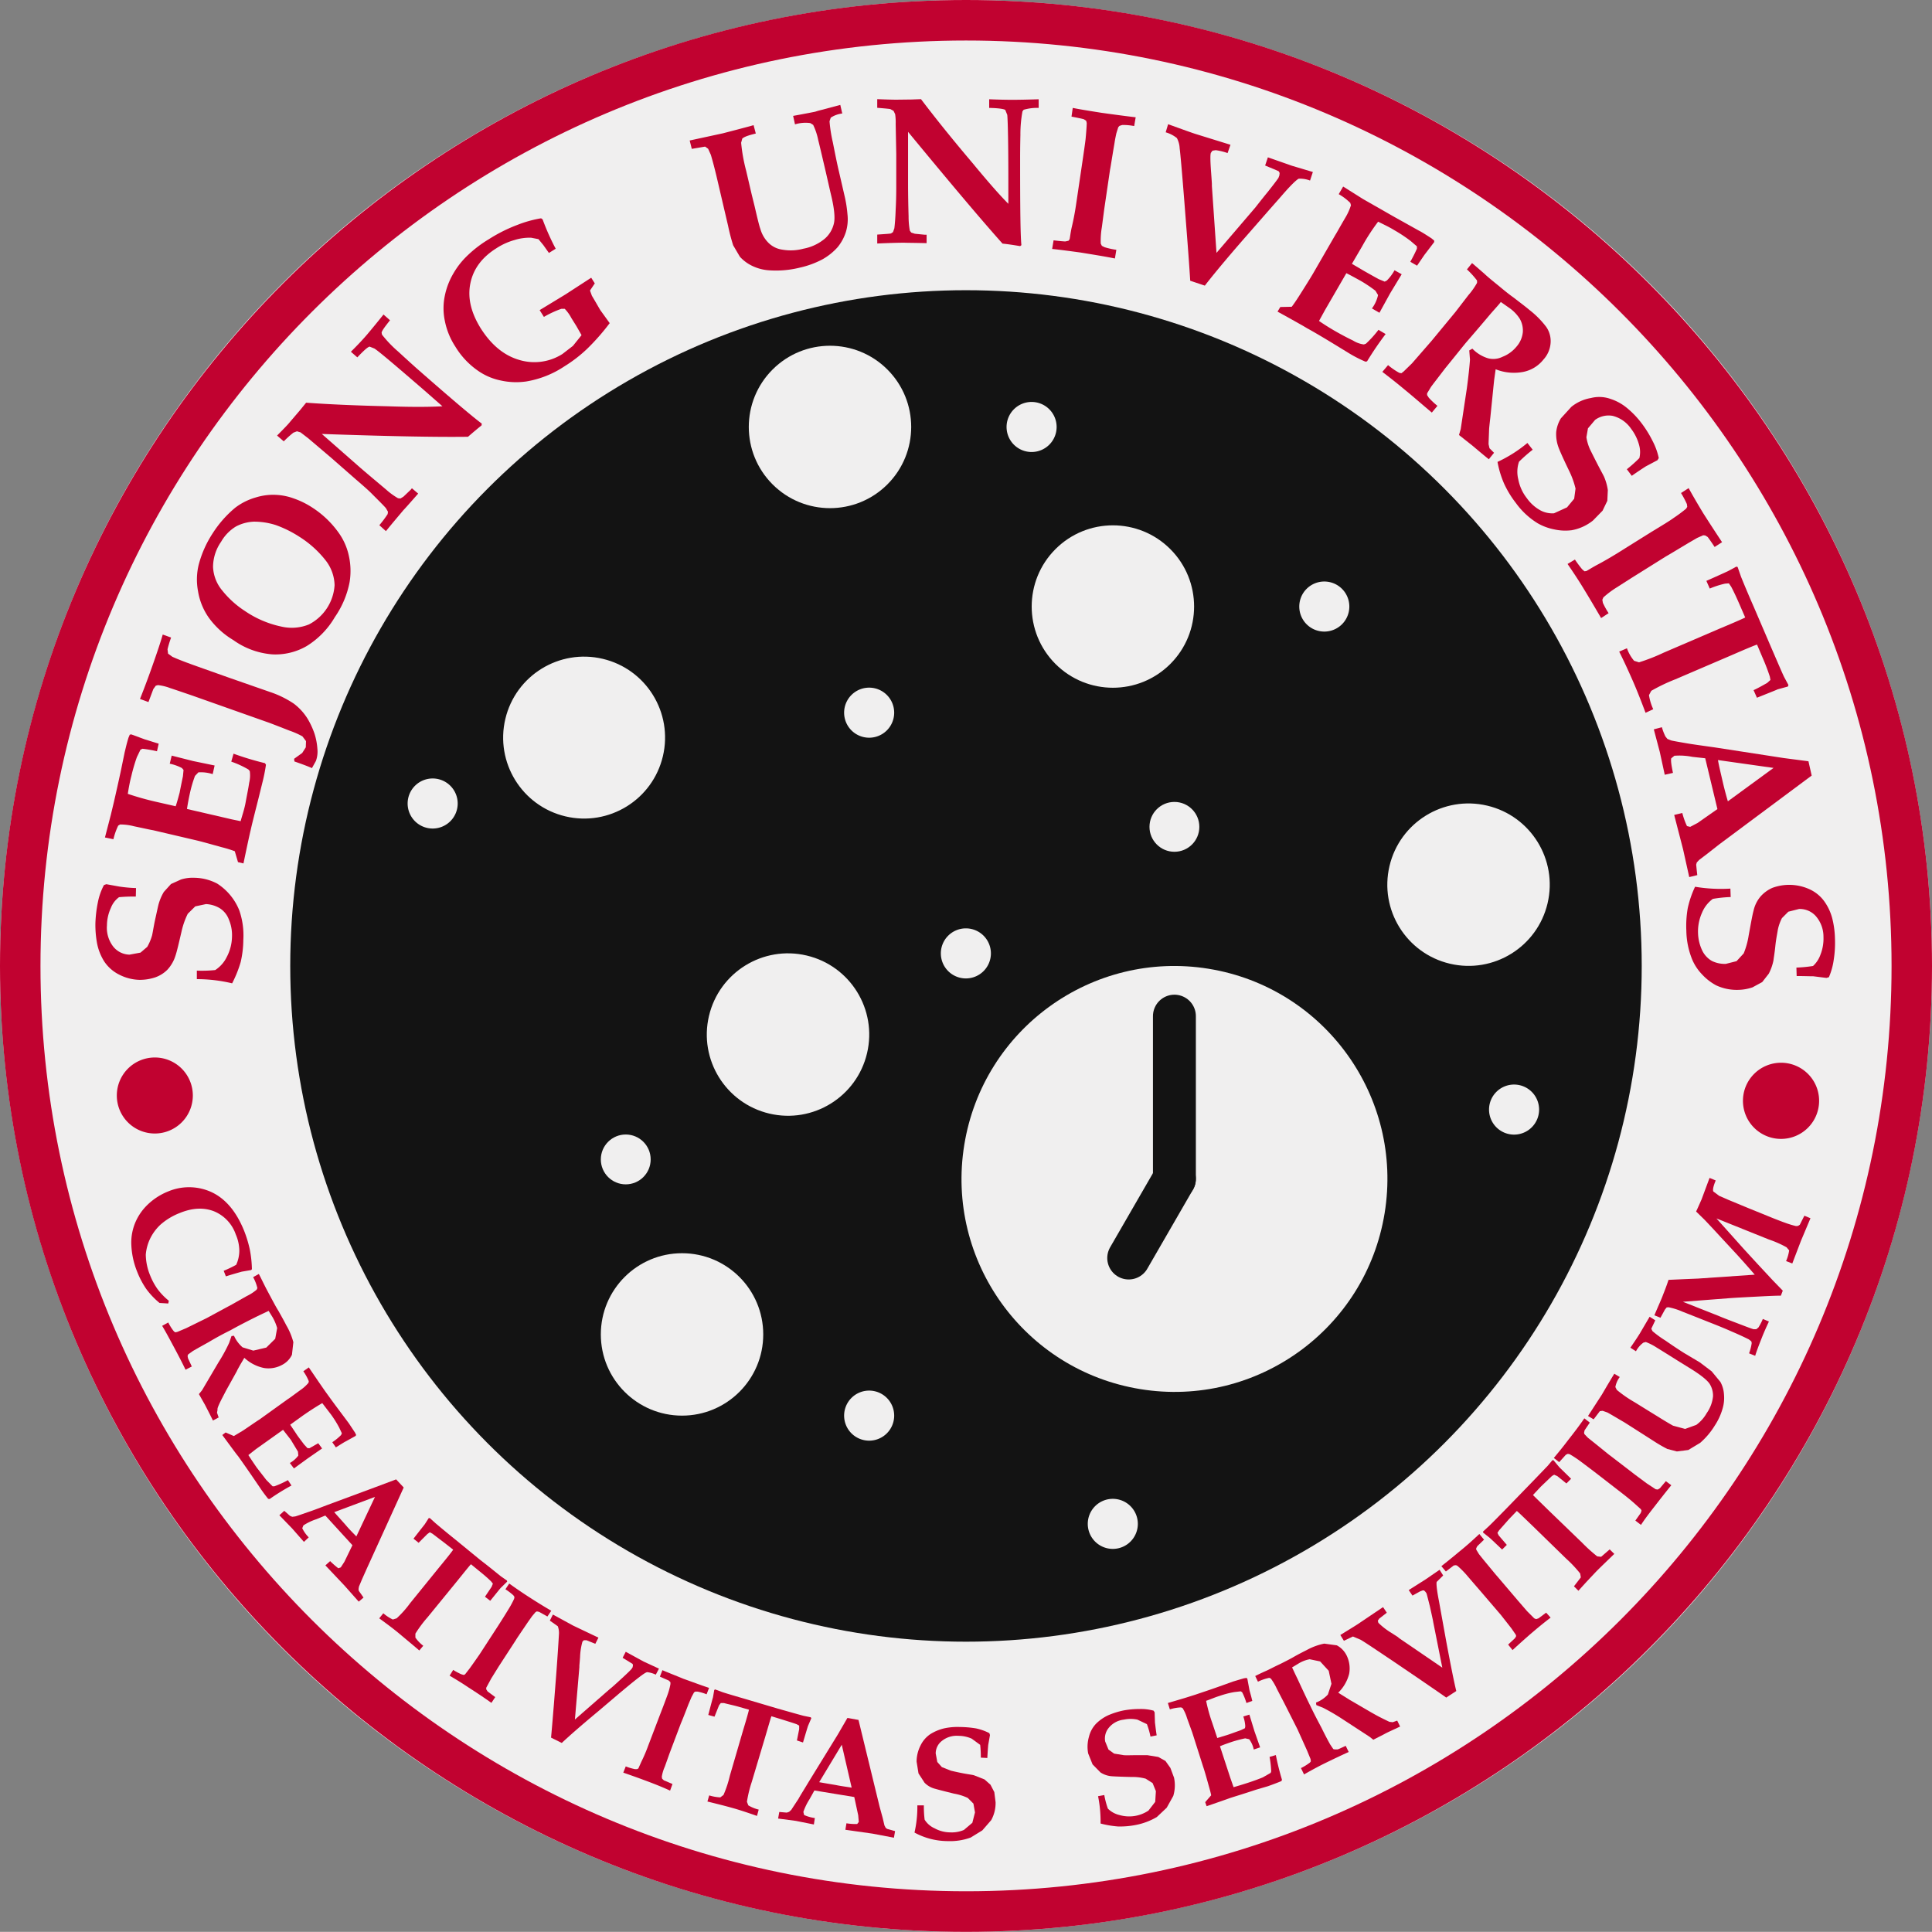 <svg xmlns="http://www.w3.org/2000/svg" viewBox="0 0 540.31 540.27"><rect x="0" y="0" width="540.31" height="540.27" fill="#808080" stroke="none"/><defs><style>.cls-1{fill:#f0efef;}.cls-2{fill:#c10230;}.cls-3{fill:#131313;}.cls-4{fill:none;stroke:#131313;stroke-linecap:round;stroke-width:12px;}</style></defs><g id="Layer_1" data-name="Layer 1"><ellipse class="cls-1" cx="270.16" cy="270.14" rx="270.16" ry="270.14"/><path class="cls-2" d="M270.17,540.27c149,0,270.14-121.23,270.14-270.12S419.16,0,270.17,0,0,121.2,0,270.15,121.19,540.27,270.17,540.27ZM11.32,270.15c0-142.74,116.13-258.82,258.85-258.82S529,127.41,529,270.15s-116,258.77-258.79,258.77S11.32,412.82,11.32,270.15Z"/><path class="cls-2" d="M197.2,41l.84.61.76,1.69c.64,2.16,1.23,4.46,1.86,7.18l1.68,7.2,1.27,5.42a53.3,53.3,0,0,0,1.43,5.5l1.88,3.2a11.18,11.18,0,0,0,3.39,2.53,12.79,12.79,0,0,0,5,1.28,27.44,27.44,0,0,0,8.31-.75,25.14,25.14,0,0,0,6.33-2.3,16.41,16.41,0,0,0,4.31-3.44,12.94,12.94,0,0,0,2.3-4.24,12.23,12.23,0,0,0,.44-5,34.6,34.6,0,0,0-.87-5.37l-1.55-6.72c-.46-1.9-1-4.63-1.67-8a39.78,39.78,0,0,1-.92-5.88l.34-1a7.36,7.36,0,0,1,3.22-1.17L235,29.34,228.73,31l-.75.24c-.63.13-2.71.54-6.17,1.17l.52,2.37a10,10,0,0,1,4.27-.36l.81.5a17.51,17.51,0,0,1,1.41,4.22c.28,1.08,1,4.15,2.16,9.11L232.29,54c1,4,1.3,6.84.93,8.45a8,8,0,0,1-2.53,4.28,13,13,0,0,1-6,2.82,13.55,13.55,0,0,1-5.89.27A6.84,6.84,0,0,1,215,68a8.9,8.9,0,0,1-2.36-4c-.3-.79-.82-2.92-1.61-6.35l-.82-3.31-1.54-6.6a47.08,47.08,0,0,1-1.4-7.82l.31-1.15c.5-.5,1.75-.93,3.79-1.43L210.75,35l-1,.29-3.77,1-3.85,1-9.25,2,.59,2.34Z"/><path class="cls-2" d="M259.14,68V65.64l-.59,0-2.71-.27-1-.33-.39-.52a22.16,22.16,0,0,1-.35-4c-.09-3.2-.15-6.33-.15-9.35V36.87c11.42,13.85,20.19,24.28,26.42,31.26,1.63.16,3.29.43,4.92.7l.36-.27c-.28-2.71-.36-10.47-.36-23.25,0-1.66,0-4.17.08-7.56a35.6,35.6,0,0,1,.58-6.62l.33-.43a13.2,13.2,0,0,1,4.2-.52V27.76c-3,.1-5.48.15-7.37.15s-4.08-.05-6.47-.15v2.42c2.55.05,4.1.28,4.5.57l.56,1.39c.16,1.84.3,7.91.3,18.23V57c-2.67-2.69-6-6.54-10.06-11.45-5.66-6.68-10.4-12.58-14.37-17.82l-2.66.1-4.2.05c-1.14,0-2.94-.05-5.38-.15v2.42c2,.16,3.27.28,3.65.35l.92.51.44.92a15.7,15.7,0,0,1,.15,2.79l.16,8.34v9.26c0,2.56-.07,4.64-.16,6.25-.09,2.8-.28,4.52-.37,5.27l-.38,1.07-.55.37c-.3.1-1.6.16-3.86.33v2.49c3.21-.14,5.7-.22,7.6-.22C253.38,67.91,255.46,67.91,259.14,68Z"/><path class="cls-2" d="M82.05,121l1-.38,1,.3,2.16,1.66,6.4,5.44,7,6.13c1.94,1.68,3.49,3,4.61,4.17,2,2,3.27,3.27,3.71,3.8l.57,1-.09.66a30.82,30.82,0,0,1-2.32,3.1l1.84,1.66c2-2.47,3.67-4.4,4.89-5.87.32-.31,1.7-1.86,4.13-4.63l-1.75-1.49-.36.43-2,1.91-.84.52-.68-.07a19.79,19.79,0,0,1-3.32-2.41c-2.48-2.09-4.86-4.07-7.1-6L90,121.36c17.94.63,31.59.91,40.88.79,1.29-1.12,2.52-2.16,3.8-3.19l.05-.5c-2.2-1.61-8.1-6.57-17.7-15-1.22-1.06-3.11-2.78-5.62-5.09a33.61,33.61,0,0,1-4.58-4.78l-.11-.54c.06-.51.88-1.64,2.35-3.48l-1.82-1.61c-1.89,2.36-3.45,4.26-4.66,5.68s-2.79,3.08-4.46,4.73l1.8,1.57c1.76-1.86,2.89-2.9,3.45-3l1.35.54c1.51,1,6.18,5,14,11.75l5,4.39c-3.83.22-8.91.22-15.23,0q-13.19-.3-22.89-1l-1.7,2.09-2.71,3.17c-.7.9-2,2.18-3.71,3.93l1.87,1.62A28.68,28.68,0,0,1,82.05,121Z"/><path class="cls-2" d="M311.8,72.29l.4-2.43a19.94,19.94,0,0,1-3.3-.73l-.75-.38-.31-.62a22.17,22.17,0,0,1,.31-4.59l.67-5.09,1.64-11.14c.09-.29.46-2.81,1.23-7.32.2-1.35.42-2.22.51-2.7l.54-1.72.35-.38.78-.24a16.78,16.78,0,0,1,3.32.3l.42-2.45c-3.06-.36-6.24-.79-9.6-1.26-3-.48-5.66-.89-8-1.36l-.35,2.43c2,.39,3.17.63,3.49.76l.62.41.15.61c0,.57-.09,2.07-.31,4.4-.12,1.12-.46,3.47-1,7.13l-1.71,11.55c-.28,1.88-.66,3.93-1.17,6.07-.35,1.54-.52,3.17-.61,3.37l-.28.41-.89.2c-.3,0-1.46-.08-3.3-.31l-.4,2.41c2.31.24,5,.6,7.95,1C305.63,71.19,308.82,71.68,311.8,72.29Z"/><path class="cls-2" d="M468,144.89c-.83.63-2.91,1.9-6.05,3.8L452,154.91c-1.66,1-3.43,2.06-5.38,3.08-1.36.73-2.73,1.61-3,1.72l-.51.06-.66-.59a32.86,32.86,0,0,1-2-2.69l-2.06,1.23c1.33,1.95,2.83,4.17,4.38,6.71,1.83,3,3.47,5.78,5,8.42l2.1-1.37a21.12,21.12,0,0,1-1.6-2.88l-.15-.87.28-.65a25.67,25.67,0,0,1,3.62-2.73l4.32-2.76,9.59-6c.31-.15,2.4-1.42,6.34-3.78l2.34-1.36,1.71-.76.57.06.68.42c.23.28.88,1.18,1.95,2.8l2.08-1.34c-1.67-2.51-3.45-5.25-5.28-8.12-1.58-2.61-2.9-4.88-4.07-7l-2.13,1.37a26.6,26.6,0,0,1,1.64,3.09l.1.77-.31.52A42.37,42.37,0,0,1,468,144.89Z"/><path class="cls-2" d="M329.91,41.48c.21,1.61.64,6.48,1.28,14.52L332,66.41c.29,3.81.6,7.88.86,12.1l4.09,1.37c2.09-2.72,5.85-7.29,11.34-13.57l6.49-7.42,3.37-3.82c2.74-3.2,4.45-4.83,5.07-5.1a8,8,0,0,1,3.15.52l.79-2.39-5.84-1.74L354.58,44l-.77,2.29,2.85,1.18.94.42.27.48-.08.71-.26.68c-.43.64-1.42,1.94-2.89,3.8-2.17,2.65-3.3,4.15-3.56,4.46L340.21,70.72,338.92,52v-.57c0-.15-.07-1.18-.2-3-.25-3.25-.29-5.18-.08-5.69l.44-.6L340,42a16.47,16.47,0,0,1,3.31.81l.81-2.32-9.68-3c-.93-.28-3.5-1.22-7.76-2.75L326,37a9,9,0,0,1,3.13,1.61A6.74,6.74,0,0,1,329.91,41.48Z"/><path class="cls-2" d="M373.48,65.64l-6.35,11q-1.12,1.89-3.73,6c-.92,1.45-1.68,2.54-2.15,3.15l-3.2.07-.77,1.29c5.12,2.81,7.84,4.37,8.19,4.61,1.49.8,4.16,2.36,7.93,4.66l3.92,2.4a34.79,34.79,0,0,0,4.56,2.33l.44-.1a89.86,89.86,0,0,1,5.19-7.63l-2-1.18A30.36,30.36,0,0,1,382,96.12l-.58.21a7.43,7.43,0,0,1-3-1.08c-1.56-.75-3.24-1.63-5-2.64s-3.3-2-4.54-2.85l1.65-3,6-10.36c1.08.53,2.42,1.27,4,2.14a38.34,38.34,0,0,1,4.13,2.77l.73,1.21a9.67,9.67,0,0,1-1.71,3.74l2.1,1.21,3-5.45L392,76.7l-2-1.12a12.5,12.5,0,0,1-2.17,2.89l-.58.29-1.67-.69c-2.34-1.28-3.68-2.06-4.1-2.29l-3.4-2,2.92-5a56.29,56.29,0,0,1,4.41-6.78c1.53.76,3.09,1.48,4.56,2.39a41,41,0,0,1,4.53,3l1.76,1.51v.65a40.06,40.06,0,0,1-1.85,3.66l1.89,1.09c1.37-2,2.13-3.15,2.29-3.32l2.5-3.28v-.42l-.75-.62c-1.71-1.12-2.84-1.82-3.47-2.13l-5-2.79c-2.8-1.54-5.26-3-7.47-4.24l-3.22-1.84-5.55-3.49-1.24,2.13a15.36,15.36,0,0,1,3.24,2.45l.18.65a15.77,15.77,0,0,1-1.59,3.51C374.64,63.6,373.75,65.26,373.48,65.64Z"/><path class="cls-2" d="M33.06,230.89l.53-.31a15,15,0,0,1,3.86.49c3.09.65,4.87,1.05,5.35,1.11l12.34,2.89c1.47.35,3.75,1,6.82,1.85a33.28,33.28,0,0,1,3.7,1.14l.9,3.05,1.53.36c1.18-5.69,1.87-8.8,2-9.26.34-1.59,1.11-4.6,2.2-8.92l1.09-4.42a47.82,47.82,0,0,0,1-5l-.28-.44a83.58,83.58,0,0,1-8.79-2.65L64.68,213a26.89,26.89,0,0,1,4.78,2.19l.39.44a8.67,8.67,0,0,1-.16,3.26c-.25,1.71-.64,3.53-1,5.53s-1,3.74-1.39,5.24c-1-.23-2.08-.4-3.39-.73l-11.62-2.69c.18-1.2.44-2.68.83-4.45A35.49,35.49,0,0,1,54.53,217l.95-1a10.9,10.9,0,0,1,4,.49l.54-2.41-6-1.24-6-1.52-.55,2.26a12.73,12.73,0,0,1,3.4,1.21l.46.53-.17,1.77c-.54,2.6-.85,4.14-.92,4.56-.37,1.4-.72,2.68-1.11,3.83l-5.59-1.27a80.78,80.78,0,0,1-7.8-2.2c.27-1.73.58-3.43,1-5a47.62,47.62,0,0,1,1.54-5.27l1-2.07.57-.27a35.7,35.7,0,0,1,4.05.7l.48-2.12c-2.29-.7-3.61-1.14-3.85-1.19l-3.82-1.41-.42.08-.36.85c-.61,2-.87,3.36-1.05,4l-1.15,5.58c-.67,3.08-1.29,5.85-1.87,8.37L31,227.86l-1.65,6.35,2.37.49A18.18,18.18,0,0,1,33.06,230.89Z"/><path class="cls-2" d="M407,87.29l-6.66,8.06-5.45,6.26-2.33,2.27-.64.5-.59-.11a18.76,18.76,0,0,1-3.14-2.16L386.59,104c2,1.52,4.14,3.2,6.36,5.06,2.56,2.1,5,4.24,7.48,6.32L402,113.5a21.37,21.37,0,0,1-2.41-2.26l-.48-.74V110l1.08-1.78c.33-.48,1.65-2.17,4-5.25,2-2.44,3.85-4.77,5.62-6.94,1.18-1.39,3.51-4.05,6.91-8.1,1.54-1.78,2.6-2.89,3-3.48L422,86.05a10.82,10.82,0,0,1,3,3.06,6.59,6.59,0,0,1,.88,3.78A7.21,7.21,0,0,1,424.06,97a9.46,9.46,0,0,1-3.86,2.78,5.79,5.79,0,0,1-4.05.42,10.18,10.18,0,0,1-4.38-2.69l-.87.49.2,2.58c-.14,2-.43,4.7-.87,8L408.51,120l-.48,1.66,3.52,2.78c1,.82,2.59,2.2,4.82,4l1.46-1.81-1.27-1.27-.26-1.13c0-.49.07-1.83.15-4.22,0-.14.11-1.25.35-3.33l.8-7.89.06-.61.2-1.91.42-3a13.79,13.79,0,0,0,7.8.72,9.58,9.58,0,0,0,5.57-3.44,7.64,7.64,0,0,0,2-4.71,6.93,6.93,0,0,0-1.22-4.41,25.25,25.25,0,0,0-4.71-4.75c-1.18-1-2.7-2.13-4.54-3.55-1.16-.82-2.5-1.9-4-3.16-1.81-1.46-3.19-2.59-4.1-3.46-1.95-1.69-3.06-2.66-3.4-2.93l-1.43,1.76a23.74,23.74,0,0,1,2.83,3.12v.64a19.92,19.92,0,0,1-2.43,3.45Z"/><path class="cls-2" d="M427,139.32a12.18,12.18,0,0,1-2.4-5.31,8.64,8.64,0,0,1,.21-4.88,42,42,0,0,1,3.83-3.36l-1.48-1.89a37.91,37.91,0,0,1-8.36,5.3,27.11,27.11,0,0,0,1.87,6.14,27.47,27.47,0,0,0,3.26,5.34,21.16,21.16,0,0,0,6.09,5.67,15,15,0,0,0,4.58,1.71,14.26,14.26,0,0,0,4.91.25,13.24,13.24,0,0,0,6-2.73l2.67-2.74,1.33-2.76.14-3a14.63,14.63,0,0,0-1.07-3.77c-.29-.61-.91-1.7-1.84-3.51s-1.6-3.16-2.08-4.13a13,13,0,0,1-1-3.37l.43-2.48,2-2.37A6.4,6.4,0,0,1,451,116.3a8.84,8.84,0,0,1,5.18,3.64,12.88,12.88,0,0,1,2.19,4.42,7.19,7.19,0,0,1,.1,3.75,39.54,39.54,0,0,1-3.5,3.12l1.38,1.84c1.59-1.13,2.93-2,3.92-2.64l3.26-1.73.37-.59a18.6,18.6,0,0,0-1.76-4.84,30.85,30.85,0,0,0-3.12-5,24.92,24.92,0,0,0-4-4.16,13.93,13.93,0,0,0-4.65-2.56,9.42,9.42,0,0,0-5.44-.24,11.8,11.8,0,0,0-5.49,2.48L436.52,117a9.24,9.24,0,0,0-1.31,3.86,10.8,10.8,0,0,0,.71,4.42c.4,1.05,1.35,3.17,2.89,6.36a23.84,23.84,0,0,1,1.81,5l-.38,2.84-2,2.41-3.64,1.66a7,7,0,0,1-4-.93A11.41,11.41,0,0,1,427,139.32Z"/><path class="cls-2" d="M43.42,273.33a9,9,0,0,0,3.39-2.13,10.23,10.23,0,0,0,2.26-3.92c.37-1.06.9-3.33,1.69-6.73a22,22,0,0,1,1.75-5l2.1-2.07,3-.64A8.29,8.29,0,0,1,61.47,254,6.32,6.32,0,0,1,64,257.14a11.13,11.13,0,0,1,.88,4.84,12.6,12.6,0,0,1-1.47,5.67,9.13,9.13,0,0,1-3.22,3.64,36.42,36.42,0,0,1-5.14.16l0,2.38A42.43,42.43,0,0,1,64.92,275a33,33,0,0,0,2.39-5.95,28.42,28.42,0,0,0,.74-6.25,21.32,21.32,0,0,0-1.13-8.2,15.91,15.91,0,0,0-6.18-7.49,14.11,14.11,0,0,0-6.38-1.63,11,11,0,0,0-3.74.48l-2.8,1.27-2,2.21a14,14,0,0,0-1.54,3.71c-.14.58-.42,1.87-.85,3.82s-.65,3.48-.89,4.59a14.24,14.24,0,0,1-1.36,3.24l-1.88,1.61-3.08.57a6,6,0,0,1-4.52-2.21,8.61,8.61,0,0,1-1.79-6,11.88,11.88,0,0,1,1.1-4.86,6.66,6.66,0,0,1,2.28-3,42.47,42.47,0,0,1,4.69-.17l.06-2.38a39.63,39.63,0,0,1-4.66-.42l-3.64-.66-.67.24a17.55,17.55,0,0,0-1.71,4.88,35,35,0,0,0-.68,5.81,28.4,28.4,0,0,0,.48,5.69,14.82,14.82,0,0,0,2,5,10.79,10.79,0,0,0,4.1,3.63,13.13,13.13,0,0,0,5.8,1.5A13.79,13.79,0,0,0,43.42,273.33Z"/><path class="cls-2" d="M512.4,256.78a14.39,14.39,0,0,0-2.3-4.83,10.39,10.39,0,0,0-4.3-3.37,13.63,13.63,0,0,0-10.15-.27,9.55,9.55,0,0,0-3.31,2.43,9.24,9.24,0,0,0-1.95,4c-.3,1.06-.71,3.36-1.34,6.81a22.22,22.22,0,0,1-1.4,5.08l-2,2.17-3,.76a8.11,8.11,0,0,1-3.9-.82,6.73,6.73,0,0,1-2.74-3,12.07,12.07,0,0,1-1.13-4.75,12.78,12.78,0,0,1,1.13-5.77,9.06,9.06,0,0,1,3-3.83,34.45,34.45,0,0,1,5-.52l-.08-2.36a43.65,43.65,0,0,1-9.88-.52,27.93,27.93,0,0,0-2.05,6,28.7,28.7,0,0,0-.39,6.31,22.21,22.21,0,0,0,1.64,8.05A13.66,13.66,0,0,0,476,272.5a14.92,14.92,0,0,0,3.94,3.06,13.62,13.62,0,0,0,6.44,1.26,12.82,12.82,0,0,0,3.74-.7l2.71-1.47,1.84-2.36a14.2,14.2,0,0,0,1.31-3.73c.06-.63.31-1.92.51-3.92s.53-3.47.7-4.59a12.74,12.74,0,0,1,1.15-3.28l1.79-1.8,3-.76a6,6,0,0,1,4.63,1.93,8.78,8.78,0,0,1,2.2,5.92,12.21,12.21,0,0,1-.84,4.92,7.82,7.82,0,0,1-2.08,3.17,38.37,38.37,0,0,1-4.65.45l.07,2.36c1.92,0,3.54.07,4.67.07l3.67.46.68-.21a18.88,18.88,0,0,0,1.36-4.95,30.13,30.13,0,0,0,.33-5.87A25.2,25.2,0,0,0,512.4,256.78Z"/><path class="cls-2" d="M478.16,164.6a24.35,24.35,0,0,1,4.29-1.38l1.05-.08.64.93c.73,1.36,1.49,3,2.3,4.86l1.63,3.76c-.49.26-2.87,1.33-7.13,3.1l-15.68,6.74a53.27,53.27,0,0,1-6.89,2.7L457,184.8a11,11,0,0,1-2-3.5l-2.17.93c1.55,3.1,2.85,6,3.92,8.44,1,2.3,2.15,5.2,3.45,8.67l2.15-1a14.58,14.58,0,0,1-1.19-3.94l.64-1.2a49.89,49.89,0,0,1,6.7-3.21l15.67-6.72c4.16-1.81,6.55-2.8,7.21-3l1.58,3.73c.88,2,1.54,3.81,2,5.23l.17.93-.94.85c-1.2.66-2.42,1.38-3.78,2l.94,2.12c3.7-1.48,5.65-2.25,5.77-2.34L500,192l.16-.43-1.24-2.3c-.68-1.45-1.95-4.43-3.84-8.79l-4.53-10.56c-1.87-4.27-3.07-7.18-3.67-8.68l-.93-2.67-.35-.11-2.39,1.29c-.47.21-2.46,1.14-6,2.7Z"/><path class="cls-2" d="M479.42,209c-3.74-.52-6.2-.87-7.43-1.08-2.7-.46-4.26-.74-4.68-.86l-1-.41-.54-.67a14.56,14.56,0,0,1-1-2.6l-2.26.59,1.67,6.31,1.39,6.39,2.3-.52c-.47-2.24-.65-3.59-.47-4.09l.86-.7a18.23,18.23,0,0,1,5,.3l3.63.4,3.41,14.21-5.52,3.87-2.1,1.1-.89-.21a19.64,19.64,0,0,1-1.31-3.67l-2.27.55,2.49,9.63,1.72,7.75,2.25-.55-.14-1.22-.17-1.71.17-.61.65-.7,2.24-1.7,3.39-2.66,25.85-19.24-.9-4-6.91-.9Zm3.8,15.1c-.47-1.61-1-3.53-1.47-5.61s-1-4.18-1.3-5.93L496,214.76Z"/><path class="cls-2" d="M498.11,297.21a10.65,10.65,0,1,0,10.63,10.65A10.64,10.64,0,0,0,498.11,297.21Z"/><path class="cls-2" d="M503.34,342.52l-.49.32-.57.05a26.44,26.44,0,0,1-3.24-1c-.28-.08-1.3-.48-3-1.14L489,337.89l-5.67-2.35-2.53-1.1-1.66-1.24c-.17-.5,0-1.4.59-2.84l.09-.23-1.72-.71-2.25,6.05c-.24.52-.71,1.64-1.51,3.35l2.28,2.22c.59.61,2.16,2.27,4.67,5l4.51,4.86c1.19,1.32,2.82,3.11,4.93,5.58l-15.82,1.09-3.59.15-4.7.21c-.46,1.43-1,2.85-1.55,4.22-.37,1.06-1.23,2.89-2.4,5.69l1.7.68,1.25-2.28.49-.6.51-.05a18.84,18.84,0,0,1,3.89,1.23c2.06.81,4.53,1.78,7.23,2.86,3.05,1.19,5.21,2.09,6.44,2.65,2.55,1.08,4.16,1.88,4.91,2.25l.69.55.11.46a13.14,13.14,0,0,1-.74,2.89l1.71.69c.39-1.28,1-2.89,1.84-5,.61-1.57,1.3-3.08,2-4.59l-1.7-.72a15.21,15.21,0,0,1-1.24,2.4l-.59.47h-.77c-.33-.07-1.63-.55-3.92-1.43s-4.27-1.61-5.9-2.31l-9.94-3.93,12.94-1c2-.15,5-.3,9-.51,2.31-.12,4.14-.2,5.46-.2l.54-1.4-2.83-2.92-4.37-4.7-3.77-4.11-7.58-8.47,14.66,5.89a29.68,29.68,0,0,1,4.94,2.18l.73.86a11.22,11.22,0,0,1-.86,3l1.74.67,2.42-6.33,2.66-6.32-1.7-.71C503.83,341.53,503.44,342.34,503.34,342.52Z"/><path class="cls-2" d="M478.69,383.51,475.37,381,471,378.4c-1.34-.84-3.1-2-5.24-3.49a30,30,0,0,1-3.62-2.64l-.33-.68,1.11-2.34-1.58-1-2.47,4.21-.29.5c-.29.47-1.1,1.74-2.62,3.94l1.56,1a7.11,7.11,0,0,1,2.07-2.41l.68-.18a15.86,15.86,0,0,1,3,1.53c.71.43,2.7,1.66,6,3.74l3.8,2.35c2.63,1.64,4.28,3,5,4a6.21,6.21,0,0,1,1,3.57,9.84,9.84,0,0,1-1.76,4.69,10.41,10.41,0,0,1-2.92,3.3l-3.12,1.13-3.38-.91c-.52-.28-2-1.13-4.26-2.55l-2.18-1.34-4.29-2.66a34.25,34.25,0,0,1-5-3.46l-.4-.79a6.63,6.63,0,0,1,1.23-2.81l-1.53-.92-.43.7-1.51,2.52L448,390l-3.89,6,1.57.94,1.74-2.29.77-.1,1.34.47c1.45.8,3,1.75,4.8,2.79l4.71,3,3.58,2.29a39.59,39.59,0,0,0,3.67,2.12l2.68.7,3.19-.41,3.32-2a20.76,20.76,0,0,0,4.08-4.83,17,17,0,0,0,2.14-4.6,10.51,10.51,0,0,0,.43-4.16,8.22,8.22,0,0,0-1-3.45Z"/><path class="cls-2" d="M464.21,416.21l-.59.36-.59-.08-2.45-1.61-3.21-2.38-7.05-5.42c-.22-.12-1.7-1.36-4.53-3.63l-1.7-1.35-1-1.05-.08-.38.14-.66,1.46-2.16-1.53-1.19c-1.36,2-2.89,4-4.53,6.08-1.45,1.93-2.77,3.52-4,5l1.5,1.17,1.86-2.06.54-.26.51.09a29.13,29.13,0,0,1,2.88,1.88c.66.49,2.18,1.63,4.49,3.39l7.27,5.63c1.15.9,2.44,1.91,3.75,3.1l1.54,1.39.19.4-.23.67-1.5,2.11,1.57,1.21c1-1.53,2.26-3.2,3.74-5.09,1.66-2.14,3.22-4.13,4.74-6l-1.52-1.14Z"/><path class="cls-2" d="M430.27,452.59l-.68.22-.52-.22-2-2-2.68-3.1-5.73-6.73c-.18-.17-1.4-1.68-3.72-4.47l-1.33-1.66-.77-1.27V433l.29-.57,1.9-1.84L413.72,429c-1.75,1.65-3.65,3.36-5.69,5-1.8,1.51-3.5,2.87-4.93,4l1.26,1.49,2.21-1.69.62-.08.39.18a25.48,25.48,0,0,1,2.49,2.47c.56.66,1.77,2.08,3.65,4.24l6,7c.94,1.2,1.95,2.47,3,3.83l1.19,1.73.11.39-.35.6-1.9,1.77,1.24,1.54c1.38-1.29,2.94-2.68,4.71-4.24,2.08-1.79,4-3.37,5.93-4.84L432.4,451Z"/><path class="cls-2" d="M191.14,469.5c-2.24-.93-4.19-1.68-5.89-2.41l-.7,1.8c1.48.67,2.29,1,2.53,1.13l.42.45v.5a18.78,18.78,0,0,1-.95,3.37c-.28.78-.93,2.54-2,5.28l-3.25,8.53a44,44,0,0,1-1.92,4.51l-.86,1.92-.36.18h-.6A14.73,14.73,0,0,1,175,494l-.69,1.74c1.77.62,3.74,1.3,6,2.15,2.53.93,4.94,1.89,7.09,2.88l.67-1.85c-1.3-.55-2.13-.93-2.39-1l-.51-.48-.09-.54a11.16,11.16,0,0,1,.85-2.85l1.34-3.76L190.4,482c.13-.27.84-2,2.14-5.39l.85-2,.7-1.3.34-.23h.65a13.77,13.77,0,0,1,2.53.75l.69-1.79C196,471.28,193.68,470.4,191.14,469.5Z"/><path class="cls-2" d="M147.61,446.42c-2-1.3-3.73-2.5-5.2-3.56l-1.06,1.6a17.09,17.09,0,0,1,2.21,1.68l.32.47-.1.53a27,27,0,0,1-1.63,3c-.47.77-1.44,2.36-3,4.78l-5,7.7c-.85,1.23-1.79,2.58-2.82,4l-1.25,1.61-.38.2-.68-.2a15.88,15.88,0,0,1-2.28-1.22l-1,1.61c1.59.95,3.37,2,5.35,3.35,2.27,1.45,4.41,2.88,6.34,4.26l1.07-1.61-2.14-1.59-.38-.59V472l1.41-2.6,2.14-3.44,4.81-7.4c.12-.24,1.21-1.84,3.22-4.81l1.25-1.77.95-1.12.38-.21.63.13,2.32,1.3,1.08-1.61Q151,448.62,147.61,446.42Z"/><path class="cls-2" d="M447.78,435.38l-1.09-.12a43.22,43.22,0,0,1-4.21-3.8L433,422.31c-2.53-2.48-3.95-3.84-4.28-4.21l2.17-2.32,3.14-3,.61-.35.88.38,2.55,2.06,1.31-1.31c-2.22-2.2-3.36-3.25-3.45-3.42l-1.48-1.77h-.3l-1.34,1.6c-.84.86-2.56,2.68-5.11,5.3l-6.21,6.4c-2.47,2.53-4.19,4.27-5.1,5.14l-1.62,1.5,0,.3,1.62,1.29c.29.2,1.51,1.38,3.7,3.45l1.31-1.3-2.27-2.65-.35-.71.44-.68,2.78-3.15,2.2-2.29c.37.25,1.81,1.68,4.39,4.15l9.43,9.19a34,34,0,0,1,3.9,4.15l.18,1.08-1.92,2.49,1.25,1.25c1.81-2.05,3.46-3.78,4.9-5.31,1.34-1.36,3.07-3,5.13-5l-1.29-1.26Z"/><path class="cls-2" d="M222.82,482.21l.68.38v1l-.63,3.15,1.7.57c.89-3,1.36-4.53,1.41-4.65l.92-2.15-.17-.25-2-.41c-1.23-.32-3.62-1-7.16-2l-8.51-2.52c-3.43-1-5.75-1.68-7-2.09l-2.06-.77-.25.16-.36,2.07c-.12.36-.55,2-1.31,4.91l1.74.48,1.28-3.19.48-.62h.88c1.14.32,2.53.59,4,1l3,.86c-.09.45-.61,2.38-1.65,5.78l-3.69,12.66a31.27,31.27,0,0,1-1.78,5.4l-.9.68a12.46,12.46,0,0,1-3.1-.55l-.5,1.71c2.67.65,5,1.24,7,1.8s4.16,1.28,6.86,2.23l.48-1.77a10.84,10.84,0,0,1-2.9-1.18l-.39-1a34.1,34.1,0,0,1,1.34-5.53L214,485.76c1-3.37,1.54-5.32,1.74-5.79l3,.92C220.31,481.39,221.69,481.8,222.82,482.21Z"/><path class="cls-2" d="M119.57,452.3l8.33-10.2c2.18-2.7,3.43-4.26,3.81-4.64l2.44,2c1.31,1.05,2.4,2,3.24,2.85l.45.58-.36.9-1.85,2.76,1.47,1.13c1.93-2.37,2.94-3.66,3.06-3.72l1.68-1.65-.07-.29-1.66-1.16c-1-.78-2.9-2.37-5.79-4.59l-6.89-5.64c-2.81-2.25-4.68-3.84-5.61-4.62l-1.62-1.46h-.3l-1.13,1.76c-.23.28-1.31,1.66-3.13,4l1.43,1.15,2.44-2.44.69-.5.74.4,3.34,2.54,2.46,1.93c-.24.37-1.49,2-3.76,4.74l-8.27,10.2a28.46,28.46,0,0,1-3.79,4.26l-1.06.33a11.52,11.52,0,0,1-2.66-1.75l-1.14,1.42c2.19,1.6,4.09,3,5.7,4.36s3.35,2.78,5.5,4.63l1.11-1.32a10.22,10.22,0,0,1-2.2-2.29l0-1.1A34.46,34.46,0,0,1,119.57,452.3Z"/><path class="cls-2" d="M403.16,451.85l-.72-4c-.63-3.16-.79-5-.65-5.45l1.81-1.8-1-1.59-3.9,2.68-4.73,3,1.05,1.54,2.09-1.16.73-.28.42,0,.41.41.28.41c.17.58.47,1.78.93,3.6.59,2.68.9,4.06.94,4.42l2.54,12.75-12.08-8.25-.36-.32L389,456.58a19.48,19.48,0,0,1-3.52-2.74l-.16-.59.41-.59,2.11-1.64-1.05-1.57-6.51,4.39c-.63.46-2.46,1.57-5.44,3.41l1,1.62,2.53-1.2,2.13.9c1.09.62,4.24,2.74,9.48,6.26l6.7,4.55c2.49,1.72,5.09,3.47,7.78,5.37l2.81-1.83c-.64-2.58-1.54-7.12-2.74-13.51Z"/><path class="cls-2" d="M181,467.64a7.75,7.75,0,0,1,2.4.7l.89-1.68-4.32-2L175,461.94l-.87,1.68,2.06,1.27.73.44.1.42-.1.53-.31.48c-.42.47-1.32,1.35-2.69,2.6-1.93,1.77-3,2.74-3.31,2.94l-9.83,8.59,1.25-14.63,0-.39c0-.14.09-.95.19-2.38a18.26,18.26,0,0,1,.67-4.38l.39-.4.72,0,2.49,1,.87-1.72-7.09-3.38-5.65-3.08-.85,1.7,2.23,1.57a5.51,5.51,0,0,1,.31,2.33c-.07,1.25-.29,5-.77,11.37l-.63,8.09c-.25,2.92-.49,6.05-.8,9.36l3,1.49c1.9-1.8,5.35-4.84,10.36-9l5.88-5,3-2.49C179,468.82,180.45,467.71,181,467.64Z"/><path class="cls-2" d="M389.48,481.64l-.92-.11c-.29-.14-1.29-.61-2.94-1.45-.09-.05-.88-.46-2.29-1.27L378,475.7l-.43-.24-1.27-.8-2.05-1.27a11.33,11.33,0,0,0,3.06-5.28,8.23,8.23,0,0,0-.69-5.1,6.37,6.37,0,0,0-2.77-2.87l-3.51-.48a17.16,17.16,0,0,0-4.88,1.79c-1.07.54-2.39,1.2-4,2.13-.93.52-2.13,1.13-3.49,1.81-1.63.75-2.82,1.41-3.77,1.84-1.8.79-2.85,1.34-3.16,1.49l.76,1.59a13.63,13.63,0,0,1,3.17-1.08l.44.2a16.12,16.12,0,0,1,1.68,2.87l2.14,4.13,3.65,7.23,2.63,5.84,1,2.43.09.66-.27.34a14.63,14.63,0,0,1-2.5,1.54l.86,1.77c1.68-.95,3.57-2,5.58-3,2.33-1.14,4.62-2.24,6.91-3.27l-.83-1.72c-1.32.59-2.1,1-2.35,1h-.71l-.41-.09-.92-1.36c-.17-.33-1.05-1.86-2.36-4.55-1.13-2.13-2.23-4.22-3.18-6.24-.61-1.2-1.82-3.75-3.54-7.47-.83-1.68-1.31-2.79-1.54-3.22l1.84-1.11a9.15,9.15,0,0,1,3.09-1.18l2.92.61,2.4,2.61.77,3.65-1,3a8.79,8.79,0,0,1-3.32,2.25l.09.7,1.86.74a57.3,57.3,0,0,1,5.42,3.16L383,485.7l1.07.84,3.07-1.57c.87-.5,2.39-1.15,4.42-2.12l-.81-1.66Z"/><path class="cls-2" d="M62,391.24s.46-.87,1.21-2.33l3-5.4.2-.44.74-1.34,1.18-2a11.41,11.41,0,0,0,5.5,2.85,7.92,7.92,0,0,0,5-.84,6.13,6.13,0,0,0,2.82-2.87l.39-3.51a18.83,18.83,0,0,0-2-4.77c-.53-1.06-1.27-2.37-2.18-4-.59-.92-1.19-2.07-1.93-3.43-.85-1.61-1.51-2.81-1.95-3.71-.89-1.78-1.4-2.85-1.6-3.16l-1.59.88a12,12,0,0,1,1.19,3.08l-.22.44a12.86,12.86,0,0,1-2.76,1.78l-4,2.26-7.21,3.9-5.74,2.82-2.37,1-.62.16-.4-.24a13.15,13.15,0,0,1-1.6-2.52l-1.71.94c1,1.66,2,3.53,3.07,5.53,1.21,2.25,2.39,4.48,3.47,6.74l1.75-.9-1.06-2.3-.12-.62.14-.44,1.31-.95c.35-.21,1.83-1.06,4.45-2.51,2.15-1.29,4.21-2.39,6.16-3.35,1.22-.7,3.66-2,7.4-3.86,1.64-.79,2.69-1.27,3.21-1.53l1.09,1.76a13.29,13.29,0,0,1,1.29,3.05l-.54,3-2.5,2.46-3.63.85-3-.92a9.2,9.2,0,0,1-2.4-3.24l-.7.09-.66,1.91a45.29,45.29,0,0,1-3,5.48l-4.59,7.79-.86,1.05,1.7,3c.48.94,1.23,2.37,2.22,4.39l1.6-.86-.46-1.33.15-.85C60.71,393.93,61.18,392.87,62,391.24Z"/><path class="cls-2" d="M355.05,491.34a27.43,27.43,0,0,1,.46,4.06l-.15.41-2.2,1.26c-1.23.5-2.59,1-4.12,1.5s-2.92.91-4.05,1.24l-.92-2.62-2.89-8.82c.85-.38,1.91-.75,3.28-1.22a37.49,37.49,0,0,1,3.78-1l1.11.25a7.13,7.13,0,0,1,1.28,2.88l1.78-.61-1.58-4.5-1.42-4.65-1.7.52a10.2,10.2,0,0,1,.55,2.77l-.1.51-1.31.61c-1.93.68-3.09,1.11-3.42,1.21l-3,.92L339,481.76a44.64,44.64,0,0,1-1.69-6.1c1.3-.45,2.51-1,3.78-1.38a25.85,25.85,0,0,1,4.1-1.07L347,473l.39.27a17.32,17.32,0,0,1,1.19,3l1.64-.58c-.43-1.86-.76-2.79-.8-3.07l-.57-3.08-.22-.29-.73.11c-1.54.44-2.63.78-3.14.93l-4.18,1.5c-2.33.83-4.44,1.52-6.35,2.17l-2.76.87-4.86,1.44.56,1.78a11.69,11.69,0,0,1,3.15-.55l.41.2a11.23,11.23,0,0,1,1.24,2.79l1.45,4,3,9.43c.37,1.06.88,2.81,1.55,5.25.38,1.32.64,2.29.75,2.91L337.05,504l.4,1.13c4.26-1.45,6.59-2.31,6.9-2.4,1.28-.41,3.6-1.11,6.87-2.2l3.4-1c1.63-.58,2.87-1.06,3.76-1.43l.14-.38a70.45,70.45,0,0,1-1.71-6.89Z"/><path class="cls-2" d="M80.52,413.94a26.87,26.87,0,0,1-3.78,1.72h-.51l-1.76-1.78-2.68-3.46c-.91-1.33-1.69-2.49-2.33-3.49l2.14-1.68,7.56-5.38,2.17,2.78,2,3.32.1,1.1a7.64,7.64,0,0,1-2.37,2.08l1.14,1.52,3.88-2.82,4-2.77L89,403.62,86.57,405H86l-.93-1c-1.24-1.64-2-2.65-2.15-2.93l-1.76-2.63,3.65-2.63c2.11-1.46,3.87-2.57,5.32-3.41l2.46,3.21a31,31,0,0,1,2.27,3.64l.75,1.59-.23.5a15.6,15.6,0,0,1-2.45,2l1,1.44c1.61-1,2.49-1.56,2.74-1.66l2.77-1.54.16-.28-.31-.64c-.89-1.34-1.46-2.21-1.78-2.68l-2.69-3.6c-1.47-1.95-2.78-3.76-3.95-5.39l-1.64-2.37-2.87-4.21-1.53,1.08a13.72,13.72,0,0,1,1.53,2.79l-.09.44A11.2,11.2,0,0,1,84,388.76c-2,1.45-3.13,2.32-3.46,2.49l-8,5.75c-1,.62-2.49,1.68-4.57,3.07l-2.57,1.54-2.3-1-.93.71c2.67,3.62,4.12,5.61,4.37,5.85.78,1.08,2.13,3,4.12,5.89l2,2.93A38.78,38.78,0,0,0,75,419.17l.41.05a62.81,62.81,0,0,1,6.11-3.78Z"/><path class="cls-2" d="M327.32,494.43l-1.38-1.95-2-1.12-3.06-.5c-.43,0-1.46,0-3,0s-2.73.07-3.61,0l-2.69-.44L310,489.28l-.92-2.25a4.65,4.65,0,0,1,.95-3.76,6.31,6.31,0,0,1,4.26-2.35,9.06,9.06,0,0,1,3.81,0l2.65,1.26a21.91,21.91,0,0,1,1,3.48l1.73-.35c-.24-1.47-.36-2.69-.48-3.58l-.09-2.85-.29-.47a13.42,13.42,0,0,0-3.93-.46,24.46,24.46,0,0,0-4.53.41,22.52,22.52,0,0,0-4.17,1.31,11.84,11.84,0,0,0-3.45,2.38,8,8,0,0,0-2,3.67,10.07,10.07,0,0,0-.22,4.65l1.23,3.06,2.22,2.26a6.74,6.74,0,0,0,3.28,1.07c.88.06,2.65.13,5.35.2a13.82,13.82,0,0,1,4,.47l1.94,1.23.92,2.26-.19,3-1.89,2.44a9.72,9.72,0,0,1-8.06,1.25,6.77,6.77,0,0,1-3.29-1.81,23.66,23.66,0,0,1-1-3.79l-1.74.32a36.12,36.12,0,0,1,.7,7.64,27.12,27.12,0,0,0,4.9.83,23.18,23.18,0,0,0,4.83-.4,18.54,18.54,0,0,0,6-2.24l2.77-2.61,1.83-3.29a10.19,10.19,0,0,0,.21-5.12Z"/><path class="cls-2" d="M277,499.12l-1.67-1.48-2.92-1.15c-.42-.14-1.43-.25-2.92-.53s-2.69-.56-3.54-.76l-2.54-1-1.28-1.43-.45-2.4a4.44,4.44,0,0,1,1.72-3.49,6.59,6.59,0,0,1,4.63-1.43,9.08,9.08,0,0,1,3.72.79l2.37,1.73a30.35,30.35,0,0,1,.18,3.58l1.82.09c.08-1.5.16-2.68.25-3.65l.49-2.76-.17-.53a14.85,14.85,0,0,0-3.74-1.33,29.11,29.11,0,0,0-4.52-.39,17.54,17.54,0,0,0-4.43.39,12.88,12.88,0,0,0-3.81,1.6,8,8,0,0,0-2.75,3.18,10,10,0,0,0-1.1,4.51l.53,3.3,1.7,2.61a6.25,6.25,0,0,0,3,1.7c.86.25,2.54.68,5.21,1.34a15.23,15.23,0,0,1,3.86,1.2l1.59,1.59.44,2.46-.74,2.91-2.36,2a8.58,8.58,0,0,1-3.76.68,9.22,9.22,0,0,1-4.42-1.13,6.3,6.3,0,0,1-2.8-2.42,29.17,29.17,0,0,1-.22-4h-1.82a32.08,32.08,0,0,1-.8,7.6,19.55,19.55,0,0,0,9.41,2.39,16.58,16.58,0,0,0,6.31-1l3.25-2,2.49-2.87a9.93,9.93,0,0,0,1.22-5l-.36-2.84Z"/><path class="cls-2" d="M248.09,511.47l-.4-.3-.34-.66-.5-2.12-.87-3.18L240.09,481l-3.1-.55-2.68,4.62-8,13c-1.49,2.49-2.55,4.14-3,5-1.14,1.73-1.82,2.76-2,3.06l-.62.57-.66.22-2.09-.18-.33,1.84,5,.66,5,1,.27-1.8a10.64,10.64,0,0,1-3-.85l-.21-.86a16.24,16.24,0,0,1,1.7-3.51l1.39-2.49,11.15,1.83,1.1,5.1.16,1.88-.45.57a16.16,16.16,0,0,1-3-.2l-.3,1.81L244,512.8l6,1.14.32-1.84-.95-.27ZM233.7,499.2c-1.72-.29-3.22-.54-4.6-.79l6.31-10.47,2.77,12C236.83,499.71,235.35,499.54,233.7,499.2Z"/><path class="cls-2" d="M101.24,441.68l1.34-3L112.9,416l-2.12-2.27-5,1.88-14.32,5.31q-4.06,1.56-5.44,2c-2,.71-3.17,1.1-3.46,1.17l-.84.1-.62-.26-1.6-1.41-1.37,1.24,3.57,3.69L85,431.21l1.34-1.27a9.32,9.32,0,0,1-1.81-2.55l.32-.79a15.3,15.3,0,0,1,3.53-1.7l2.6-1.06,7.58,8.3-2.26,4.66-1,1.54-.68.25a24.5,24.5,0,0,1-2.29-2L91,437.78l5.32,5.63,4,4.51,1.34-1.13-.55-.81-.77-1.08-.07-.5.12-.7Zm-1.58-12c-.88-.91-2-2-3.08-3.3l-3.11-3.48,11.4-4.27Z"/><path class="cls-2" d="M47.21,363.77A17.87,17.87,0,0,1,44,360.43a18.25,18.25,0,0,1-2-3.72,15.79,15.79,0,0,1-1.23-5.84,12.73,12.73,0,0,1,1.08-4.18,13.22,13.22,0,0,1,3-4.17,17.91,17.91,0,0,1,5.38-3.27c3.59-1.48,6.75-1.58,9.54-.53a10.77,10.77,0,0,1,6.16,6.49,11.74,11.74,0,0,1,1,4.59,9.56,9.56,0,0,1-.88,3.92,30.9,30.9,0,0,1-3.49,1.67l.61,1.56c1.32-.42,2.81-.85,4.44-1.31l2.62-.45.22-.24a31.3,31.3,0,0,0-.61-5.61,33.69,33.69,0,0,0-1.57-5.14c-2.18-5.38-5.18-8.92-9-10.75a15.06,15.06,0,0,0-12.26-.24,17.69,17.69,0,0,0-6.36,4.34,15,15,0,0,0-2.81,4.34,14.53,14.53,0,0,0-1.13,5.62,22.39,22.39,0,0,0,1.67,8.19,23.61,23.61,0,0,0,2.57,4.84,21.5,21.5,0,0,0,3.67,3.85l2.44.15Z"/><path class="cls-2" d="M43.28,317a10.63,10.63,0,1,0-10.61-10.6A10.62,10.62,0,0,0,43.28,317Z"/><path class="cls-2" d="M42.88,192.71l.68-.94.6-.17a13.7,13.7,0,0,1,3.37.81c1.91.63,3.94,1.33,6.23,2.11l21,7.43c.43.13,2.47.92,6.22,2.39a22.79,22.79,0,0,1,3.6,1.59l1,1.33L85.52,209l-1,1.58-2.27,1.63.09.74c2.06.72,3.68,1.31,4.9,1.86l1.11-2a7.62,7.62,0,0,0,.41-3.42,17.74,17.74,0,0,0-.8-4.2,21.86,21.86,0,0,0-1.9-4.12,15.46,15.46,0,0,0-3.94-4.32,27.53,27.53,0,0,0-6.62-3.23L64,189.51l-9.71-3.45c-2.64-.95-4.65-1.73-6.08-2.38L47,182.8l-.15-1.22a31.16,31.16,0,0,1,1-3.28l-2.34-.84c-.61,2.15-1.46,4.66-2.49,7.61-1.23,3.53-2.53,7.05-3.87,10.4l2.37.87Z"/><path class="cls-2" d="M58.47,172.85A22.94,22.94,0,0,0,65.24,179,21.56,21.56,0,0,0,76.12,183a17.39,17.39,0,0,0,9.65-2.32,23.25,23.25,0,0,0,7.87-8.09,25.65,25.65,0,0,0,4.13-9.79,19.38,19.38,0,0,0-.19-7.27,17.27,17.27,0,0,0-2.9-6.58,26.93,26.93,0,0,0-7.34-7,23.63,23.63,0,0,0-5.21-2.56,16.69,16.69,0,0,0-5.06-1,16.43,16.43,0,0,0-5.58.74A17.31,17.31,0,0,0,65.77,142a30.84,30.84,0,0,0-6.28,7.13A29.77,29.77,0,0,0,55.55,158a17.54,17.54,0,0,0-.15,7.44A17.77,17.77,0,0,0,58.47,172.85Zm3.37-21.35A11.87,11.87,0,0,1,66,147.23a11.74,11.74,0,0,1,5-1.34,19.88,19.88,0,0,1,6.09.94,31.73,31.73,0,0,1,6.57,3.24,29,29,0,0,1,7.44,6.69,11.7,11.7,0,0,1,2.47,6.87,13.27,13.27,0,0,1-7.17,11,12.74,12.74,0,0,1-7.72.6,28.42,28.42,0,0,1-10.19-4.36,26.59,26.59,0,0,1-6.34-5.73,11,11,0,0,1-2.57-6.63A12.48,12.48,0,0,1,61.84,151.5Z"/><path class="cls-2" d="M127.34,96.93a22.09,22.09,0,0,0,6.81,7.07,17,17,0,0,0,5.89,2.41,19.76,19.76,0,0,0,7.14.27,27.41,27.41,0,0,0,10.7-4.25,38.22,38.22,0,0,0,6.24-4.8,61.84,61.84,0,0,0,6.39-7.26l-2.59-3.59c-.49-.79-1.23-2.14-2.39-4.07L165,81.25l1.34-2-1-1.58-7.18,4.66-7.24,4.4,1.19,1.9A28.33,28.33,0,0,1,157,86.36h.93a11.15,11.15,0,0,1,1.87,2.6l1.4,2.24,1.44,2.53-2.41,3L157.29,99a14.61,14.61,0,0,1-12,1.68q-6.42-1.83-10.9-8.94c-2.72-4.43-3.67-8.55-2.83-12.57s3.28-7.26,7.32-9.78a18.27,18.27,0,0,1,5-2.26,14.21,14.21,0,0,1,4.64-.65l2.07.4,1.36,1.66,1.56,2.2,1.9-1.18a65.64,65.64,0,0,1-3.66-8.2l-.43-.31a32.55,32.55,0,0,0-6.56,1.82,43,43,0,0,0-8.08,4.05,32.91,32.91,0,0,0-5.76,4.37,22.2,22.2,0,0,0-4.15,5.23,20.17,20.17,0,0,0-2.38,6.24,17.06,17.06,0,0,0,0,6.9A20.27,20.27,0,0,0,127.34,96.93Z"/></g><g id="Layer_2" data-name="Layer 2"><circle class="cls-3" cx="270.15" cy="270.14" r="188.98"/><circle class="cls-1" cx="328.44" cy="329.69" r="59.55" transform="translate(-49.6 601.08) rotate(-80.78)"/><line class="cls-4" x1="328.44" y1="329.69" x2="328.44" y2="284.18"/><line class="cls-4" x1="315.66" y1="351.82" x2="328.44" y2="329.69"/><circle class="cls-1" cx="163.98" cy="205.7" r="22.71" transform="matrix(0.23, -0.97, 0.97, 0.23, -73.89, 318.03)"/><circle class="cls-1" cx="311.24" cy="169.63" r="22.71" transform="translate(-28.79 269.76) rotate(-45)"/><circle class="cls-1" cx="220.39" cy="289.34" r="22.71" transform="translate(-111.85 437.36) rotate(-76.72)"/><circle class="cls-1" cx="410.7" cy="247.43" r="22.71" transform="translate(75.54 590.29) rotate(-76.72)"/><circle class="cls-1" cx="190.74" cy="373.19" r="22.71"/><circle class="cls-1" cx="232.12" cy="119.41" r="22.71" transform="translate(-16.45 199.1) rotate(-45)"/><path class="cls-1" d="M250.07,199.31a7,7,0,1,1-7-7A7,7,0,0,1,250.07,199.31Z"/><path class="cls-1" d="M128,224.71a7,7,0,1,1-7-7A7,7,0,0,1,128,224.71Z"/><circle class="cls-1" cx="328.44" cy="231.24" r="6.97"/><path class="cls-1" d="M277.12,266.63a7,7,0,1,1-7-7A7,7,0,0,1,277.12,266.63Z"/><circle class="cls-1" cx="175" cy="324.25" r="6.97"/><path class="cls-1" d="M250.07,395.9a7,7,0,1,1-7-7A7,7,0,0,1,250.07,395.9Z"/><path class="cls-1" d="M377.36,169.63a7,7,0,1,1-7-7A7,7,0,0,1,377.36,169.63Z"/><path class="cls-1" d="M430.43,310.31a7,7,0,1,1-7-7A7,7,0,0,1,430.43,310.31Z"/><path class="cls-1" d="M295.5,119.41a7,7,0,1,1-7-7A7,7,0,0,1,295.5,119.41Z"/><path class="cls-1" d="M318.21,426.17a7,7,0,1,1-7-7A7,7,0,0,1,318.21,426.17Z"/></g></svg>